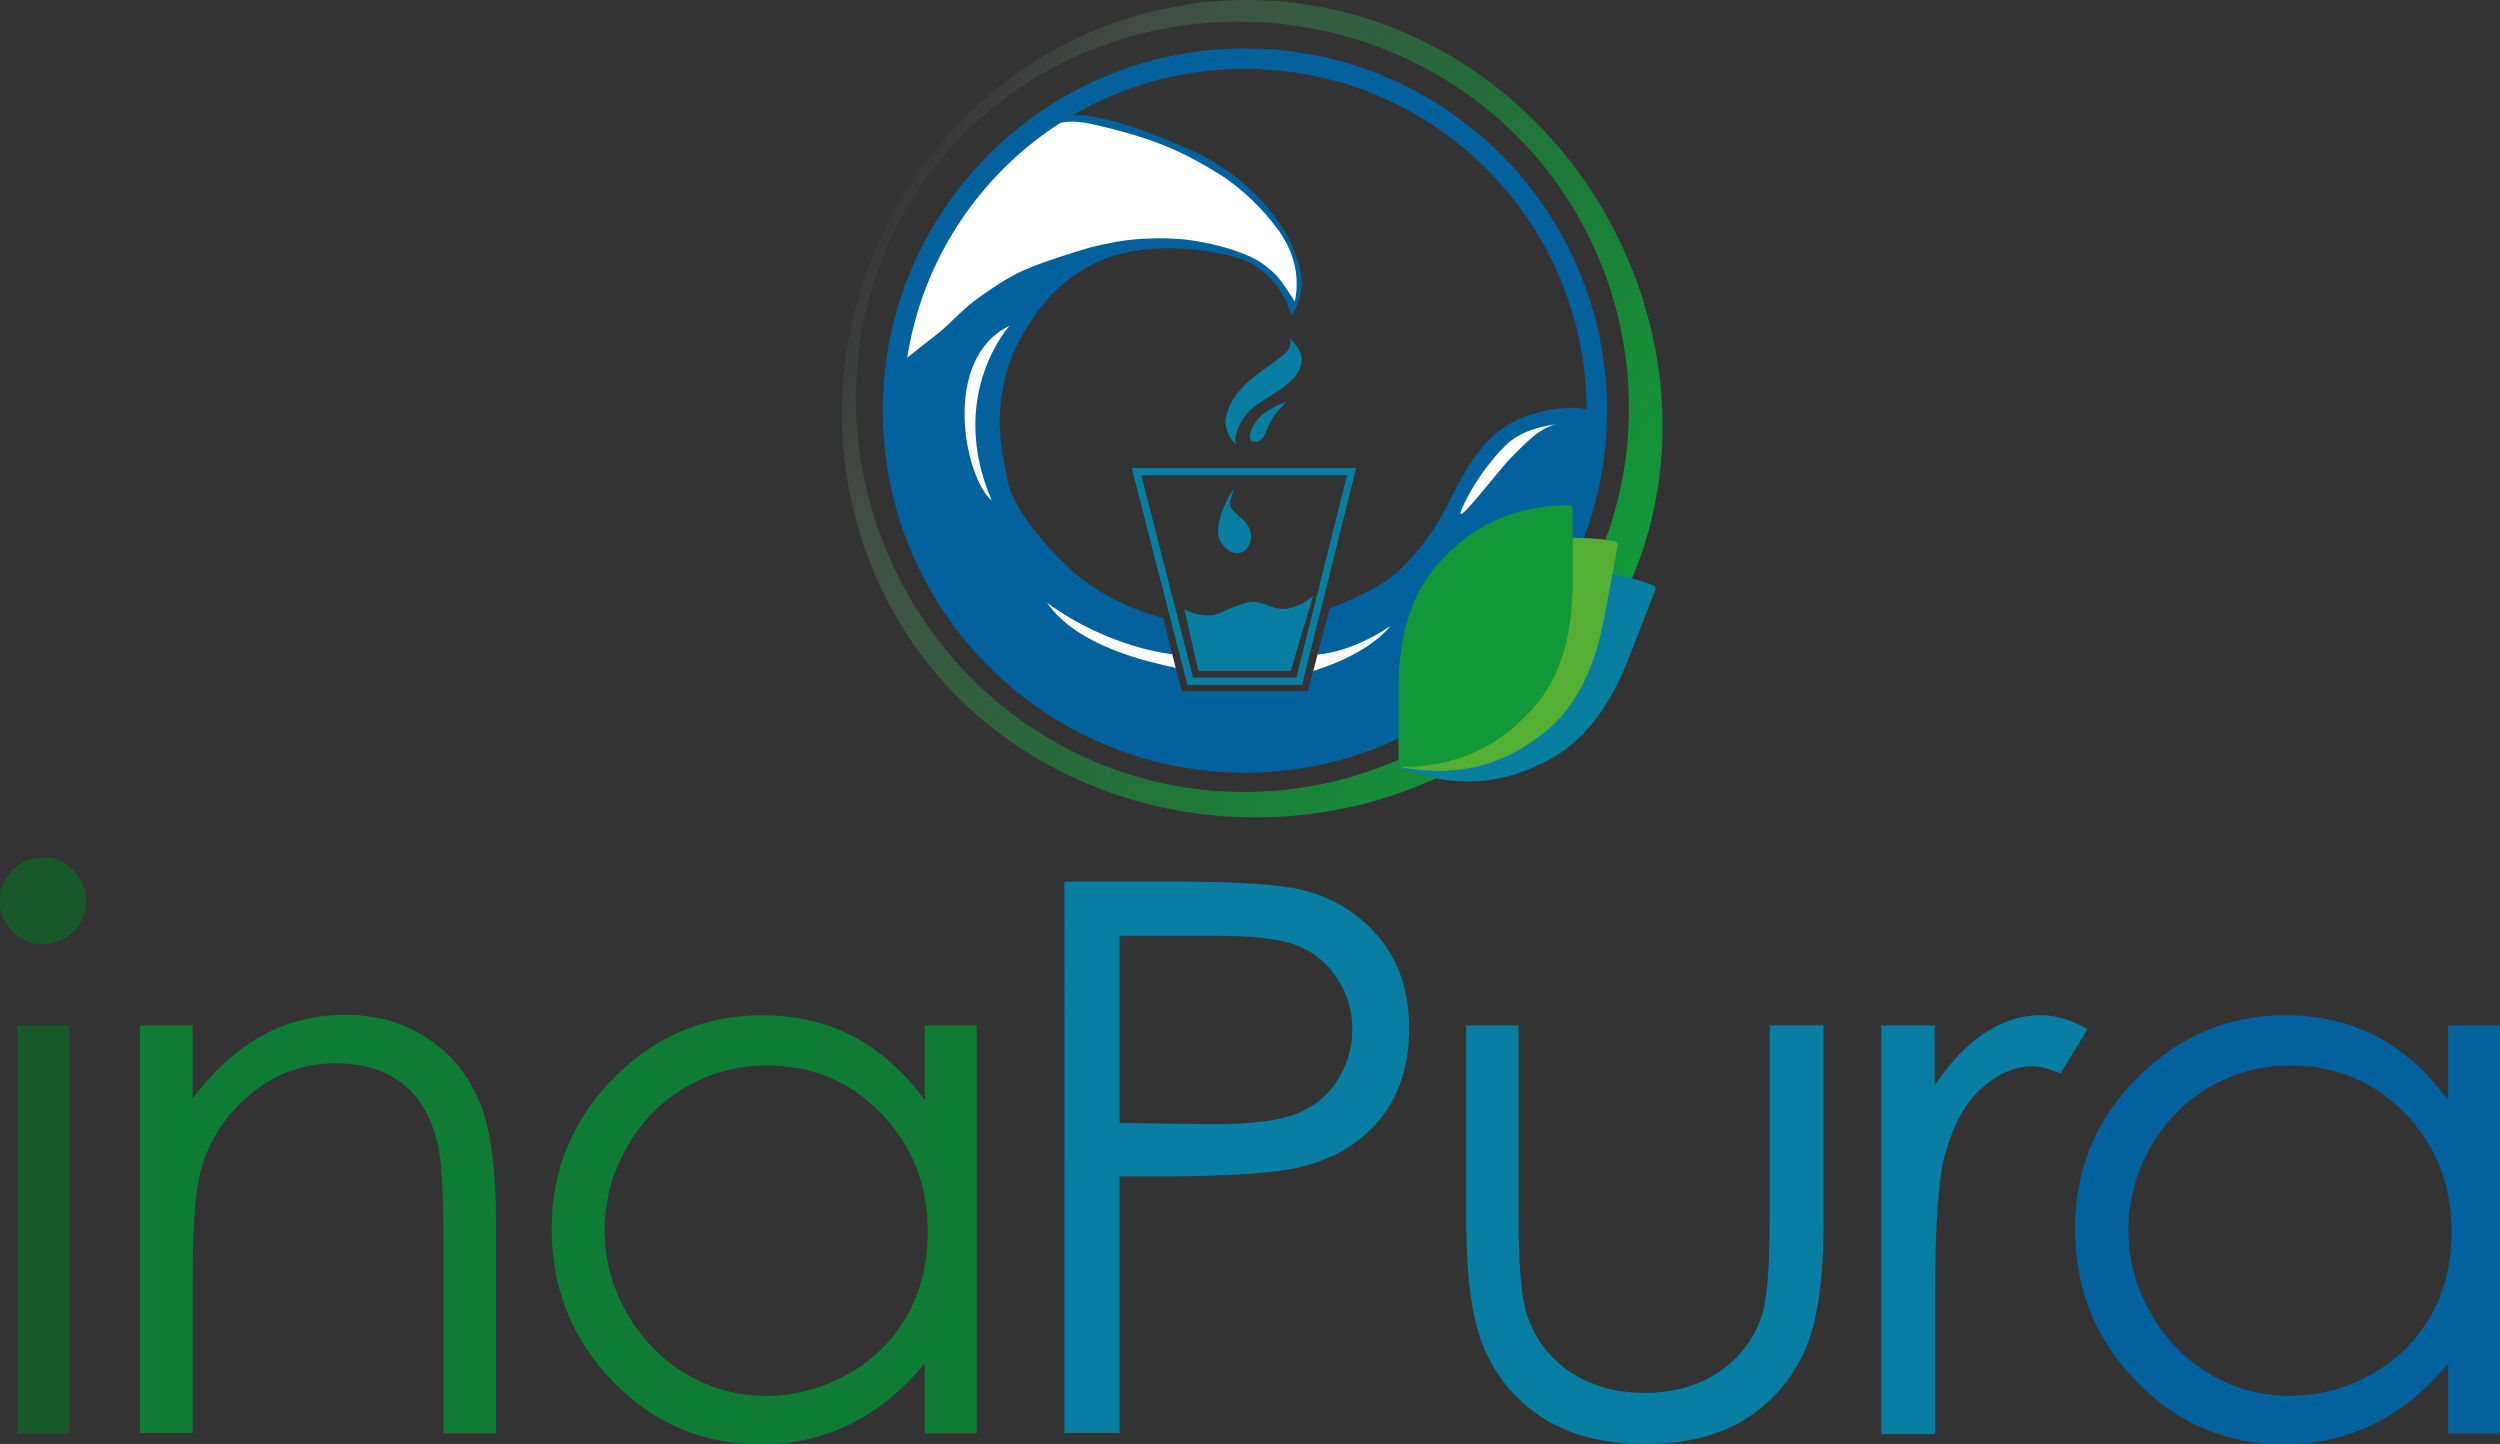 <?xml version="1.0" encoding="utf-8"?>
<!-- Generator: Adobe Illustrator 19.0.0, SVG Export Plug-In . SVG Version: 6.00 Build 0)  -->
<svg version="1.1" id="Capa_1" xmlns="http://www.w3.org/2000/svg" xmlns:xlink="http://www.w3.org/1999/xlink" x="0px" y="0px"
	 viewBox="0 0 660.7 381.6" style="enable-background:new 0 0 660.7 381.6;" xml:space="preserve">
<rect x="0" y="0" width="660.7" height="381.6" fill="#333333" stroke="none"/>
<style type="text/css">
	.st0{fill:#175929;}
	.st1{fill:#0F7C35;}
	.st2{fill:#087FA2;}
	.st3{fill:#03629D;}
	.st4{fill:#FFFFFF;}
	.st5{fill:url(#SVGID_1_);}
	.st6{fill:#087FA1;}
	.st7{fill:#54AF32;}
	.st8{fill:#129839;}
</style>
<g>
	<g>
		<g>
			<path class="st0" d="M11.3,226.6c3.2,0,5.9,1.1,8.1,3.4c2.2,2.2,3.4,5,3.4,8.1c0,3.1-1.1,5.8-3.4,8c-2.2,2.2-4.9,3.4-8.1,3.4
				c-3.1,0-5.8-1.1-8-3.4c-2.2-2.2-3.4-4.9-3.4-8c0-3.2,1.1-5.9,3.4-8.1C5.6,227.7,8.3,226.6,11.3,226.6z M4.5,271h13.9v107.8H4.5
				V271z"/>
			<path class="st1" d="M37,271h13.9v19.3c5.6-7.4,11.7-12.9,18.4-16.6c6.7-3.7,14.1-5.5,22-5.5c8.1,0,15.2,2,21.5,6.1
				c6.2,4.1,10.9,9.6,13.8,16.6c3,6.9,4.5,17.7,4.5,32.4v55.5h-13.9v-51.4c0-12.4-0.5-20.7-1.5-24.9c-1.6-7.1-4.7-12.5-9.3-16.1
				c-4.6-3.6-10.5-5.4-17.8-5.4c-8.4,0-15.9,2.8-22.6,8.3c-6.6,5.6-11,12.4-13.1,20.6c-1.3,5.4-2,15.1-2,29.3v39.5H37V271z"/>
			<path class="st1" d="M258.1,271v107.8h-13.7v-18.5c-5.8,7.1-12.3,12.4-19.6,16c-7.2,3.6-15.1,5.4-23.7,5.4
				c-15.3,0-28.3-5.5-39.1-16.6c-10.8-11.1-16.2-24.5-16.2-40.4c0-15.5,5.5-28.8,16.4-39.8c10.9-11,24-16.6,39.3-16.6
				c8.9,0,16.9,1.9,24,5.6c7.2,3.8,13.5,9.4,18.9,16.9V271H258.1z M202.6,281.6c-7.7,0-14.8,1.9-21.4,5.7c-6.5,3.8-11.7,9.1-15.6,16
				c-3.9,6.9-5.8,14.1-5.8,21.8c0,7.6,1.9,14.9,5.8,21.8c3.9,6.9,9.1,12.3,15.7,16.2c6.6,3.9,13.6,5.8,21.1,5.8
				c7.6,0,14.8-1.9,21.6-5.7c6.8-3.8,12-9,15.7-15.5c3.7-6.5,5.5-13.9,5.5-22.1c0-12.5-4.1-22.9-12.3-31.3
				C224.8,285.8,214.7,281.6,202.6,281.6z"/>
			<path class="st2" d="M281.4,233h29c16.7,0,27.9,0.7,33.7,2.2c8.3,2,15.1,6.3,20.4,12.6c5.3,6.4,7.9,14.4,7.9,24
				c0,9.7-2.6,17.7-7.7,24c-5.2,6.3-12.3,10.6-21.3,12.7c-6.6,1.6-19,2.4-37.1,2.4h-10.4v67.8h-14.6V233z M295.9,247.3v49.5
				l24.7,0.3c10,0,17.3-0.9,21.9-2.7c4.6-1.8,8.3-4.7,10.9-8.8c2.6-4.1,4-8.6,4-13.6c0-4.9-1.3-9.3-4-13.4
				c-2.6-4.1-6.1-6.9-10.5-8.7c-4.3-1.7-11.4-2.6-21.3-2.6H295.9z"/>
			<path class="st2" d="M387.4,271h13.9v50.3c0,12.3,0.7,20.7,2,25.4c2,6.6,5.8,11.8,11.4,15.7c5.6,3.8,12.3,5.7,20,5.7
				c7.7,0,14.3-1.9,19.7-5.6c5.4-3.7,9.1-8.6,11.2-14.7c1.4-4.2,2.1-13,2.1-26.5V271h14.2v52.9c0,14.9-1.7,26.1-5.2,33.6
				c-3.5,7.5-8.7,13.4-15.7,17.7c-7,4.3-15.7,6.4-26.2,6.4c-10.5,0-19.3-2.1-26.3-6.4c-7-4.3-12.3-10.2-15.8-17.8
				c-3.5-7.6-5.2-19.1-5.2-34.4V271z"/>
			<path class="st2" d="M497.1,271h14.2v15.8c4.2-6.2,8.7-10.9,13.4-13.9c4.7-3.1,9.6-4.6,14.7-4.6c3.8,0,7.9,1.2,12.3,3.7
				l-7.2,11.7c-2.9-1.3-5.4-1.9-7.3-1.9c-4.6,0-9.1,1.9-13.4,5.7c-4.3,3.8-7.6,9.7-9.8,17.7c-1.7,6.1-2.6,18.6-2.6,37.3v36.5h-14.2
				V271z"/>
			<path class="st3" d="M660.7,271v107.8H647v-18.5c-5.8,7.1-12.3,12.4-19.6,16c-7.2,3.6-15.1,5.4-23.7,5.4
				c-15.3,0-28.3-5.5-39.1-16.6c-10.8-11.1-16.2-24.5-16.2-40.4c0-15.5,5.4-28.8,16.4-39.8c10.9-11,24-16.6,39.3-16.6
				c8.9,0,16.9,1.9,24,5.6c7.2,3.8,13.5,9.4,18.9,16.9V271H660.7z M605.3,281.6c-7.7,0-14.8,1.9-21.4,5.7c-6.5,3.8-11.7,9.1-15.6,16
				c-3.9,6.9-5.8,14.1-5.8,21.8c0,7.6,1.9,14.9,5.8,21.8c3.9,6.9,9.1,12.3,15.7,16.2c6.6,3.9,13.6,5.8,21.1,5.8
				c7.6,0,14.8-1.9,21.6-5.7c6.8-3.8,12-9,15.7-15.5c3.7-6.5,5.5-13.9,5.5-22.1c0-12.5-4.1-22.9-12.3-31.3
				C627.4,285.8,617.3,281.6,605.3,281.6z"/>
		</g>
	</g>
	<g>
		<g>
			<path id="XMLID_56_" class="st3" d="M341.4,83.4c3.4-5.5,2.9-10,1.7-14.2c-3.9-13-16-23.8-27.4-29.1
				c-13.2-6.1-26.3-10.2-32.1-9.6c-5.2,0.5-8,2.5-8,2.5s-35.7,21.7-39.8,70.2c-4.1,48.5,33.8,92,90.3,98.8
				c56.5,6.8,96.3-52.1,95.7-85.6c0-2,0.4-6.7-0.7-7.4c-2.7-1.7-7.8-1.5-12.8-0.4c-6.9,1.5-11.2,3.8-15.7,8.6
				c-4.5,4.9-7.4,11-10.4,16.9c-3,5.9-7.1,11.4-11.7,15.9c-4.5,4.5-10.1,7.1-17.6,10.2c-0.5,0.2-1,0.4-1.5,0.6l-5.8,21.9h-33.3
				l-4.9-19.4c-8.5-2.2-16.5-6.1-23.2-11.7c0,0-15.7-13.6-18-24.9c-2.2-11.2-2.8-16.2-0.8-25.8c1-5.1,3.5-10.8,6.9-15.8
				c3.4-5,5.5-7.6,9.3-10.6c3.4-2.6,8.3-6,15.3-7.6c5.9-1.4,12.4-1.5,16.9-1.1c4.5,0.4,13.4,1.4,18.2,4.6
				C337,74,339.4,77.6,341.4,83.4z"/>
		</g>
		<g>
			<path id="XMLID_54_" class="st2" d="M324.2,113.5c-0.7-2.2,0-4.6,1-6.7c1.4-2.9,3.7-5.2,6.1-7.1c2.5-2,5.2-3.7,7.6-5.7
				c0.7-0.6,1.4-1.2,1.8-2c0.4-0.8,0.5-1.8,0.1-2.6c0,0,3.3,2.7,3.2,5.7c-0.1,3-1.7,4.5-3.5,6.2c-1.8,1.6-3.9,2.8-6,4.1
				c-2.1,1.3-4.1,2.7-5.5,4.6c-1.5,1.9-3,5.2-2.4,7.5C326.6,117.3,325.2,116.6,324.2,113.5z"/>
		</g>
		<g>
			<path id="XMLID_52_" class="st2" d="M336.4,110.3c-0.7,1.2-1.1,2-1.6,3.2c-0.4,1.2-1,2.5-2.2,3.1c0,0-1.7,0.5-2.1-0.4
				c-0.4-0.7,0-2.2,0.5-3.2c1.6-3.5,5.4-5.6,9-6.8C340.1,106.2,337.5,108.6,336.4,110.3z"/>
		</g>
		<g>
			<path id="XMLID_48_" class="st2" d="M339.4,160.9c-3.6,0.3-5.9-2.7-10-1.6c-5.9,1.6-6.7,3.4-10.5,3.3c-3.7-0.1-5.9-1.6-5.9-1.6
				l3.7,16.3h24.4l5.9-19.8C347,157.4,344,160.6,339.4,160.9z"/>
		</g>
		<path class="st2" d="M344.1,181h-30.3l-14.7-57.3h59.3L344.1,181z M315.3,179.1h27.3l13.4-53.5h-54.4L315.3,179.1z"/>
		<path class="st2" d="M325.9,129.7c0.4,0.4-2.1,3.3,0.1,5.4c2.2,2.1,5.5,4.1,4.4,8.1c-1,3.7-5.4,4.4-8-0.4
			C320.3,138.8,325.5,129.3,325.9,129.7z"/>
		<path class="st4" d="M266.8,86.1c0,0-16.7,18.3-4.7,46.2C254.8,126.1,248.7,94.8,266.8,86.1z"/>
		<path class="st4" d="M412.4,112.1c0,0-9.2,0.3-14.5,5.6c-5.2,5.2-9.5,11.8-11.7,17.1c-2.1,5.3,10-10.7,13-13.7
			C402.3,118.1,407.3,112.1,412.4,112.1z"/>
		<path class="st4" d="M367.5,165.4c0,0-9,6.6-19.3,7.6l-1.1,4.3C347,177.3,360.9,173.5,367.5,165.4z"/>
		<path class="st4" d="M309.8,172.9c0,0-16.5-1.5-33.1-13.6c8.2,11.7,26.8,15.6,34,17.2"/>
		<g>
			<path id="XMLID_44_" class="st4" d="M239.8,94.5c-10.4,8.5,11.5-37.9,24.9-51.2c8.9-8.9,13.6-12.8,23.9-10.5
				c16.9,3.8,24.5,7.6,33.6,13.2c6,3.7,11.8,9.5,15.7,14.9c3.3,4.6,5.9,11,4.3,18.8c-3.9-6-4.3-6.9-8.8-10.2
				c-3.3-2.3-9.5-4.3-14.7-5.3c-3.9-0.8-8-1.5-16.7-1.1c-5.3,0.3-9.8,1.3-13.9,2.3c-1.4,0.4-5.7,1.7-11,3.5c-4.2,1.5-7.5,2.6-12.9,6
				c-5.9,3.8-8.2,5.6-12.4,9.7C248.1,88.3,244.9,90.3,239.8,94.5z"/>
		</g>
		<path class="st3" d="M233.3,108.5c0,52.9,42.9,95.7,95.7,95.7c52.9,0,95.7-42.9,95.7-95.7c0-52.9-42.9-95.7-95.7-95.7
			C276.1,12.8,233.3,55.7,233.3,108.5z M238.7,108.5c0-49.9,40.4-90.3,90.3-90.3c49.9,0,90.3,40.4,90.3,90.3
			c0,49.9-40.4,90.3-90.3,90.3C279.1,198.8,238.7,158.4,238.7,108.5z"/>
	</g>
	
		<linearGradient id="SVGID_1_" gradientUnits="userSpaceOnUse" x1="262.576" y1="638.546" x2="485.469" y2="638.546" gradientTransform="matrix(0.866 0.5 -0.5 0.866 324.478 -632.133)">
		<stop  offset="0" style="stop-color:#FFFFFF;stop-opacity:0"/>
		<stop  offset="3.078026e-02" style="stop-color:#E1F2E6;stop-opacity:3.078026e-02"/>
		<stop  offset="8.229506e-02" style="stop-color:#B6DFC2;stop-opacity:8.229506e-02"/>
		<stop  offset="0.14" style="stop-color:#8FCEA1;stop-opacity:0.14"/>
		<stop  offset="0.201" style="stop-color:#6DC085;stop-opacity:0.201"/>
		<stop  offset="0.268" style="stop-color:#50B36D;stop-opacity:0.268"/>
		<stop  offset="0.343" style="stop-color:#39A95A;stop-opacity:0.343"/>
		<stop  offset="0.429" style="stop-color:#28A14B;stop-opacity:0.429"/>
		<stop  offset="0.533" style="stop-color:#1B9C41;stop-opacity:0.533"/>
		<stop  offset="0.672" style="stop-color:#14993B;stop-opacity:0.672"/>
		<stop  offset="1" style="stop-color:#129839"/>
	</linearGradient>
	<path class="st5" d="M382.7,14.4C331.2-15.3,267.1,2.4,237.4,53.9C207.7,105.4,223.5,171.3,275,201c51.5,29.7,121,14.4,150.8-37.1
		S434.2,44.2,382.7,14.4z M278.1,195.7c-48.6-28.1-66.7-91.7-38.7-140.3c28.1-48.6,91.7-63.7,140.3-35.7
		c48.6,28.1,65.2,90.2,37.2,138.8S326.7,223.7,278.1,195.7z"/>
	<g>
		<g id="_x2C__copy_2_4_">
			<g id="XMLID_49_">
				<path id="XMLID_50_" class="st6" d="M437.2,154.8c-12.8-5-24.9-4.7-36.5,1c-10.1,4.5-17.9,13.7-23.4,27.7l-7.3,18.7l0.4,0.8
					c12.8,5,24.9,4.7,36.5-1c10.1-4.4,17.9-13.6,23.4-27.7l7.3-18.7L437.2,154.8z"/>
			</g>
		</g>
		<g id="_x2C__copy_4_">
			<g id="XMLID_45_">
				<path id="XMLID_46_" class="st7" d="M427.1,143.1c-13.5-2.5-25.4,0-35.7,7.7c-9.1,6.3-15,16.8-17.8,31.5l-3.7,19.7l0.5,0.8
					c13.5,2.5,25.4,0,35.7-7.7c9.1-6.2,15-16.7,17.8-31.5l3.7-19.7L427.1,143.1z"/>
			</g>
		</g>
		<g id="_x2C__4_">
			<g id="XMLID_41_">
				<path id="XMLID_42_" class="st8" d="M415,133.5c-13.7,0-24.9,4.7-33.7,14.2c-7.8,7.9-11.7,19.3-11.7,34.3v20.1l0.6,0.6
					c13.7,0,24.9-4.7,33.7-14.2c7.8-7.8,11.7-19.2,11.7-34.3v-20.1L415,133.5z"/>
			</g>
		</g>
	</g>
</g>
</svg>
